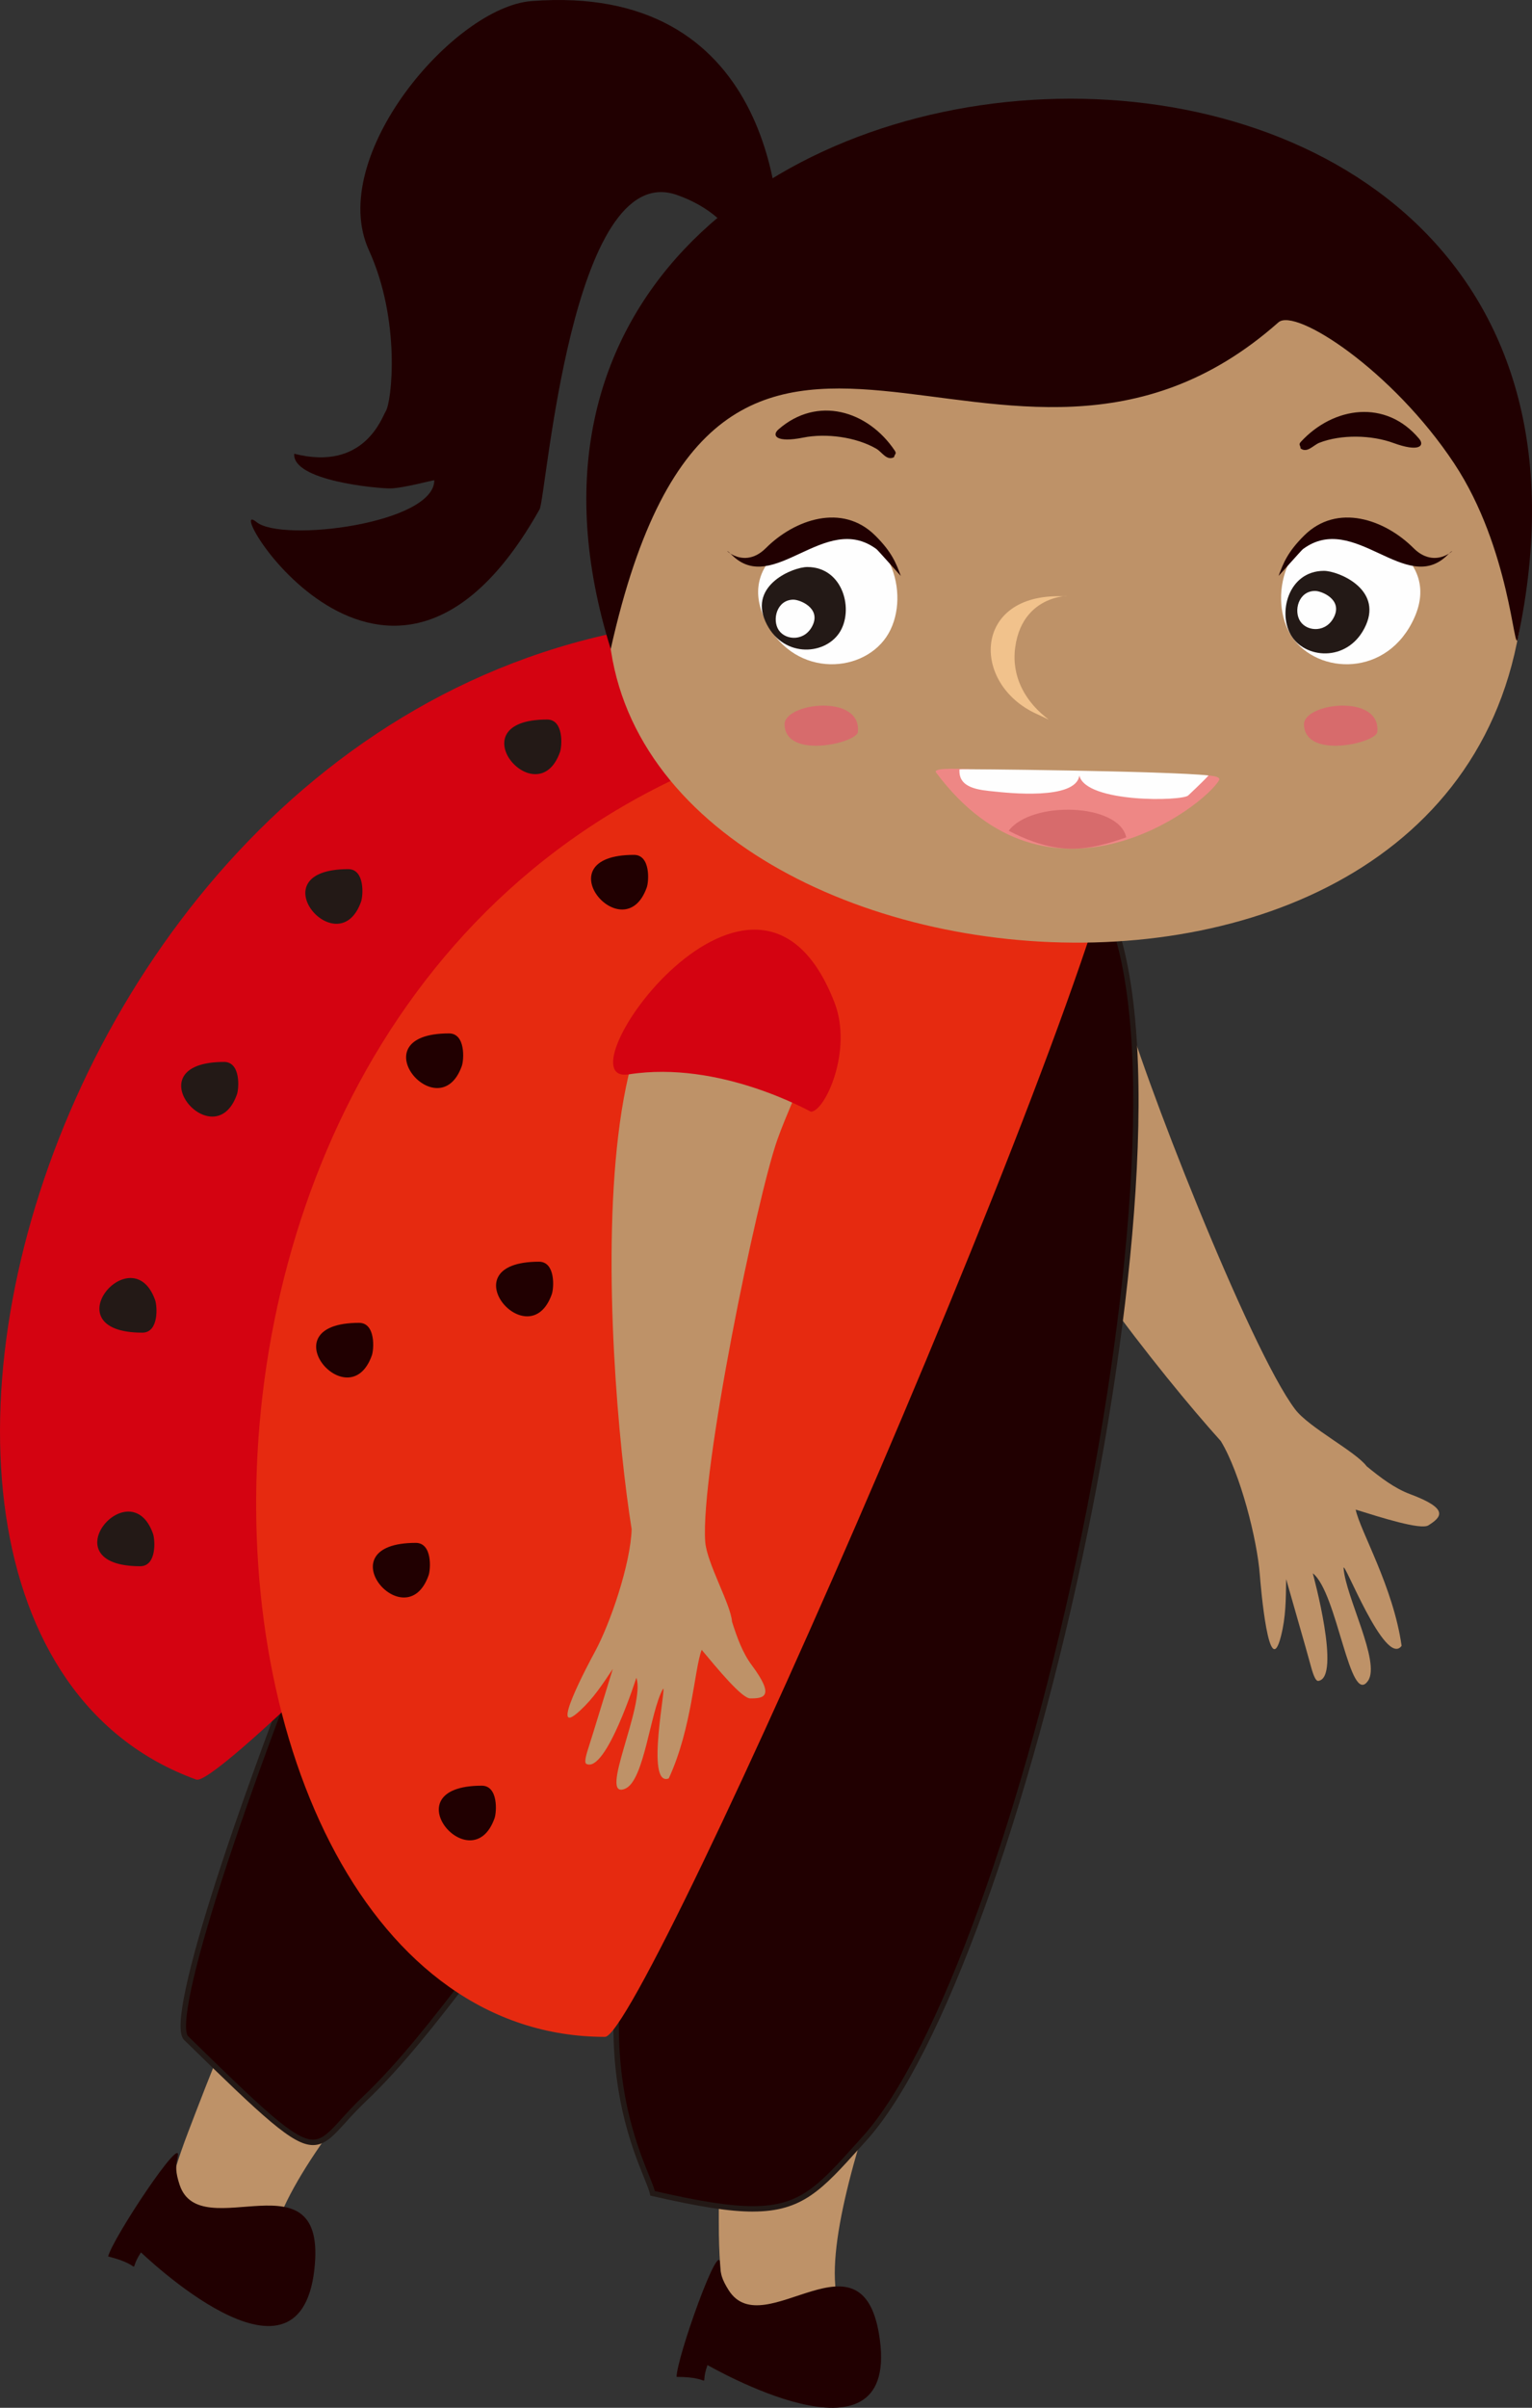 <svg version="1.1" xmlns="http://www.w3.org/2000/svg" xmlns:xlink="http://www.w3.org/1999/xlink" width="71.748" height="112.721" viewBox="0,0,71.748,112.721"><rect x="0" y="0" width="71.748" height="112.721" fill="#333333" stroke="none"/><g transform="translate(-204.131,-124.077)"><g data-paper-data="{&quot;isPaintingLayer&quot;:true}" fill-rule="evenodd" stroke="none" stroke-width="1" stroke-linecap="butt" stroke-linejoin="miter" stroke-miterlimit="10" stroke-dasharray="" stroke-dashoffset="0" style="mix-blend-mode: normal"><path d="M256.737,170.947c0.72,3.01 5.915,16.296 8.051,19.11c0.651,0.859 2.826,1.966 3.347,2.663c0.646,0.53 1.305,1.031 2.028,1.302c1.855,0.692 1.48,1.074 0.864,1.464c-0.36,0.226 -2.227,-0.369 -3.406,-0.737c0.21,1.007 1.759,3.609 2.151,6.377c-0.766,1.055 -2.752,-4.134 -2.717,-3.634c0.093,1.329 1.738,4.391 1.148,5.266c-0.86,1.275 -1.432,-4.121 -2.59,-5.027c-0.004,-0.002 1.353,4.905 0.254,5.037c-0.095,0.012 -0.205,-0.167 -0.346,-0.695c-0.198,-0.745 -1.015,-3.556 -1.156,-4.07c-0.014,0.986 -0.013,1.756 -0.24,2.663c-0.564,2.247 -0.953,-2.34 -0.992,-2.854c-0.125,-1.677 -0.923,-4.786 -1.827,-6.27h0.001c-5.568,-6.17 -22.59,-28.565 -7.26,-27.1c1.926,0.184 2.056,3.86 2.69,6.505M249.696,208.97c0.386,1.304 -6.919,16.399 -6.448,22.089c0.166,2.01 -5.454,8.52 -5.454,-2.896c0,-4.316 -0.12,-21.443 4.742,-21.443c1.686,0 6.675,0.615 7.16,2.25M230.959,210.142c-0.106,1.356 -12.339,12.856 -13.939,18.338c-0.564,1.936 -8.147,6.018 -4.056,-4.646c1.546,-4.03 7.572,-20.07 12.113,-18.34c1.575,0.6 6.014,2.948 5.882,4.648" data-paper-data="{&quot;origPos&quot;:null}" fill="#be9268"/><path d="M245.341,233.643c-0.725,-5.603 -5.436,0.25 -7.083,-2.349c-0.331,-0.522 -0.399,-0.808 -0.404,-1.242c-0.017,-1.24 -2.036,4.414 -2.036,5.299c1.864,0 1.028,0.646 1.445,-0.553c0.019,-0.007 8.9,5.196 8.078,-1.155M218.851,230.34c0.65,-5.612 -5.336,-1.061 -6.307,-3.978c-0.195,-0.587 -0.192,-0.88 -0.093,-1.303c0.284,-1.208 -3.042,3.796 -3.256,4.655c1.81,0.447 0.842,0.874 1.537,-0.19c0.02,-0.002 7.383,7.179 8.12,0.817M255.754,166.077c5.27,9.874 -3.694,49.868 -11.128,58.106c-2.947,3.267 -3.407,4.075 -9.932,2.576c-0.161,-0.777 -1.707,-3.29 -1.707,-7.81c0,-15.523 -5.583,-2.48 -11.772,3.374c-2.703,2.555 -1.603,3.78 -8.364,-2.83c-1.903,-1.86 16.664,-48.586 22.56,-52.279c5.094,-3.19 15.502,-7.708 19.912,-2.162c0.322,0.405 0.257,0.7 0.431,1.025" fill="#210001"/><path d="M234.8,226.652c2.159,0.495 3.535,0.705 4.59,0.705c2.21,0 3.04,-0.923 4.86,-2.946l0.282,-0.312c3.47,-3.846 7.608,-15.252 10.297,-28.38c2.225,-10.867 3.607,-24.345 0.812,-29.582c-0.064,-0.129 -0.112,-0.265 -0.142,-0.405c-0.05,-0.193 -0.097,-0.376 -0.276,-0.6c-1.354,-1.704 -3.395,-2.567 -6.068,-2.567c-4.484,0 -10.004,2.457 -13.676,4.757c-5.336,3.342 -21.797,43.622 -22.608,51.138c-0.078,0.714 0.022,0.897 0.069,0.942c3.523,3.445 4.988,4.843 5.85,4.843c0.452,0 0.807,-0.391 1.344,-0.984c0.277,-0.304 0.59,-0.65 0.993,-1.03c1.678,-1.587 3.34,-3.742 4.805,-5.642c2.112,-2.737 3.935,-5.101 5.245,-5.101c1.34,0 1.938,2.3 1.938,7.46c0,3.482 0.92,5.754 1.413,6.975c0.127,0.313 0.223,0.55 0.272,0.73M239.39,227.612c-1.088,0 -2.501,-0.219 -4.725,-0.73l-0.08,-0.018l-0.016,-0.08c-0.034,-0.163 -0.141,-0.429 -0.278,-0.766c-0.5,-1.237 -1.432,-3.54 -1.432,-7.07c0,-4.849 -0.55,-7.206 -1.682,-7.206c-1.184,0 -2.972,2.318 -5.043,5.001c-1.471,1.909 -3.14,4.071 -4.83,5.672c-0.34,0.326 -0.667,0.665 -0.98,1.017c-0.584,0.643 -0.969,1.067 -1.534,1.067c-0.952,0 -2.293,-1.263 -6.03,-4.915c-0.165,-0.162 -0.21,-0.528 -0.144,-1.151c0.815,-7.54 17.36,-47.965 22.727,-51.327c3.702,-2.318 9.274,-4.795 13.812,-4.795c2.754,0 4.863,0.895 6.268,2.662c0.213,0.268 0.271,0.496 0.323,0.696c0.03,0.12 0.06,0.235 0.12,0.349c2.827,5.297 1.447,18.841 -0.788,29.751c-2.696,13.17 -6.859,24.623 -10.356,28.5l-0.282,0.312c-1.815,2.018 -2.726,3.03 -5.05,3.03" fill="#231916"/><path d="M256.158,161.003c-2.322,6.37 -41.132,47 -42.835,46.385c-20.617,-7.46 -5.082,-59.572 31.933,-53.975c3.778,0.572 11.791,5.15 10.902,7.59" fill="#d40311"/><path d="M256.84,161.265c-0.001,6.777 -22.564,58.168 -24.374,58.168c-21.935,0 -25.183,-54.266 11.526,-61.594c3.747,-0.748 12.847,0.83 12.847,3.426" fill="#e62a10"/><path d="M240.542,177.416c0.841,-2.369 2.591,-5.282 1.191,-6.389c-11.149,-8.802 -9.23,17.075 -8.02,24.643h-0.001c-0.046,1.601 -0.993,4.411 -1.741,5.775c-0.228,0.417 -2.238,4.168 -0.668,2.708c0.633,-0.589 1.019,-1.187 1.527,-1.944c-0.15,0.469 -0.933,3.056 -1.153,3.733c-0.157,0.48 -0.163,0.673 -0.083,0.712c0.92,0.448 2.338,-4.036 2.34,-4.032c0.442,1.28 -1.832,5.751 -0.522,5.192c0.897,-0.383 1.163,-3.579 1.76,-4.657c0.225,-0.405 -0.848,4.611 0.278,4.177c1.089,-2.343 1.199,-5.135 1.543,-6.02c0.729,0.874 1.878,2.27 2.27,2.274c0.673,0.006 1.157,-0.103 0.067,-1.567c-0.424,-0.572 -0.683,-1.289 -0.916,-2.024c-0.053,-0.801 -1.181,-2.746 -1.255,-3.738c-0.237,-3.25 2.425,-16.15 3.383,-18.843M232.619,153.253c-1.16,-25.913 41.959,-24.59 42.916,-4.23c1.25,26.594 -42.069,23.151 -42.916,4.231" data-paper-data="{&quot;origPos&quot;:null}" fill="#be9268"/><path d="M267.117,148.769c1.086,0 4.509,1.378 3.262,4.204c-1.247,2.826 -4.532,2.704 -5.737,0.92c-1.178,-1.745 -0.324,-5.123 2.475,-5.123" fill="#fefefe"/><path d="M264.011,151.037c0.225,-0.606 0.424,-1.119 1.195,-1.886c1.55,-1.542 3.787,-0.752 5.122,0.584c1.176,1.178 2.28,-0.357 1.594,0.325c-1.95,1.938 -4.366,-2.066 -6.774,-0.274c-0.066,0.05 -1.142,1.267 -1.137,1.251" fill="#210001"/><path d="M266.135,150.802c0.655,0 2.72,0.831 1.968,2.536c-0.753,1.705 -2.734,1.631 -3.46,0.555c-0.711,-1.053 -0.196,-3.091 1.492,-3.091" fill="#231916"/><path d="M243.17,148.77c2.797,0 3.652,3.378 2.473,5.123c-1.204,1.784 -4.489,1.906 -5.736,-0.92c-1.248,-2.826 2.176,-4.204 3.262,-4.204" fill="#fefefe"/><path d="M241.94,150.622c1.688,0 2.203,2.038 1.492,3.091c-0.727,1.076 -2.708,1.15 -3.46,-0.554c-0.753,-1.706 1.313,-2.537 1.968,-2.537" fill="#231916"/><path d="M246.318,151.037c0.005,0.016 -1.071,-1.201 -1.137,-1.251c-2.408,-1.792 -4.825,2.212 -6.773,0.274c-0.687,-0.682 0.417,0.853 1.593,-0.325c1.335,-1.336 3.573,-2.126 5.122,-0.584c0.772,0.767 0.97,1.28 1.195,1.886" fill="#210001"/><path d="M253.875,151.992c0.991,0.033 -1.83,-0.396 -2.2,2.4c-0.37,2.795 2.799,3.922 1.006,3.108c-3.098,-1.407 -2.979,-5.645 1.194,-5.507" fill="#f1c28c"/><path d="M265.056,144.759c-0.131,0.142 -0.019,0.155 -0.015,0.311c0.311,0.235 0.597,-0.155 0.88,-0.265c1.021,-0.398 2.443,-0.366 3.467,0.01c1.204,0.442 1.483,0.135 1.203,-0.2c-1.558,-1.86 -4.007,-1.511 -5.535,0.144M246.033,145.17c0.108,0.16 -0.004,0.155 -0.032,0.31c-0.344,0.184 -0.567,-0.245 -0.83,-0.396c-0.947,-0.55 -2.357,-0.736 -3.427,-0.52c-1.258,0.252 -1.486,-0.094 -1.158,-0.382c1.825,-1.6 4.192,-0.882 5.447,0.988" fill="#210001"/><path d="M265.719,151.742c0.303,0 1.258,0.384 0.91,1.172c-0.348,0.788 -1.263,0.754 -1.599,0.256c-0.328,-0.486 -0.09,-1.428 0.69,-1.428M241.293,152.151c0.303,0 1.257,0.384 0.91,1.172c-0.348,0.787 -1.263,0.753 -1.6,0.257c-0.328,-0.487 -0.09,-1.43 0.69,-1.43" fill="#fefefe"/><path d="M240.875,158.004c-0.032,-1.029 3.613,-1.468 3.434,0.34c-0.051,0.511 -3.383,1.3 -3.434,-0.34M265.2,158.004c-0.031,-1.029 3.614,-1.468 3.434,0.34c-0.05,0.511 -3.382,1.3 -3.433,-0.34" fill="#d76b6c"/><path d="M232.733,154.462c-10.086,-32.315 50.093,-36.161 42.478,-0.485c-0.175,0.818 -0.344,-4.224 -2.974,-8.2c-2.879,-4.351 -7.437,-7.315 -8.235,-6.608c-12.928,11.45 -26.067,-8.005 -31.269,15.293" fill="#210001"/><path d="M240.562,137.451c-1.427,-0.504 -1.534,-3.133 -4.737,-4.25c-4.954,-1.727 -6.11,14.16 -6.424,14.72c-7.096,12.644 -15.067,-0.88 -13.26,0.594c1.192,0.973 8.33,0.074 8.33,-1.955c-0.079,-0.006 -1.485,0.382 -2.082,0.382c-0.615,0 -4.578,-0.357 -4.478,-1.623c3.292,0.842 4.113,-1.725 4.285,-1.988c0.28,-0.427 0.72,-4.235 -0.79,-7.545c-1.996,-4.378 3.983,-11.376 7.614,-11.658c11.018,-0.858 12.02,9.358 11.542,13.323" fill="#210001"/><path d="M261.222,160.603c-0.687,1.219 -7.944,6.762 -13.25,-0.358c-0.299,-0.402 3.184,-0.026 6.708,0.139c2.919,0.137 6.819,-0.274 6.542,0.219" fill="#ee8785"/><path d="M256.875,163.277c-0.73,0.258 -1.804,0.601 -2.852,0.523c-1.028,-0.075 -1.941,-0.462 -2.652,-0.831c1.074,-1.425 5.167,-1.291 5.504,0.308" fill="#d76b6c"/><path d="M250.708,161.133c-0.71,-0.073 -1.71,-0.146 -1.64,-1.04c0.003,-0.025 9.814,0.078 11.664,0.288c-0.344,0.371 -0.929,0.909 -0.95,0.932c-0.251,0.275 -4.795,0.366 -5.103,-0.93c-0.158,1.176 -3.42,0.806 -3.97,0.75" fill="#fefefe"/><path d="M233.823,164.098c0.777,0 0.702,1.233 0.597,1.527c-1.074,3.01 -4.931,-1.527 -0.597,-1.527M225.161,172.456c0.778,0 0.702,1.234 0.598,1.527c-1.075,3.01 -4.931,-1.527 -0.598,-1.527M229.374,183.144c0.778,0 0.703,1.233 0.598,1.526c-1.074,3.01 -4.931,-1.526 -0.598,-1.526M220.948,186.006c0.777,0 0.702,1.234 0.597,1.527c-1.074,3.01 -4.93,-1.527 -0.597,-1.527M223.604,196.307c0.777,0 0.702,1.233 0.597,1.526c-1.074,3.01 -4.931,-1.526 -0.597,-1.526M226.693,207.674c0.778,0 0.702,1.234 0.598,1.527c-1.075,3.01 -4.932,-1.527 -0.598,-1.527" fill="#210001"/><path d="M229.757,157.762c0.778,0 0.703,1.234 0.598,1.527c-1.074,3.009 -4.931,-1.527 -0.598,-1.527M220.441,164.766c0.778,0 0.703,1.234 0.598,1.527c-1.074,3.01 -4.931,-1.527 -0.598,-1.527M214.628,173.792c0.777,0 0.702,1.234 0.597,1.527c-1.074,3.01 -4.931,-1.527 -0.597,-1.527M210.797,186.465c0.778,0 0.703,-1.234 0.598,-1.527c-1.074,-3.009 -4.931,1.527 -0.598,1.527M210.697,197.4c0.778,0 0.703,-1.234 0.598,-1.527c-1.074,-3.01 -4.931,1.527 -0.598,1.527" fill="#231916"/><path d="M233.577,174.374c-3.407,0.537 5.96,-12.862 9.637,-3.36c0.868,2.243 -0.45,5.107 -1.108,5.107c-0.035,0 -4.254,-2.421 -8.529,-1.747" fill="#d40311"/></g></g></svg>